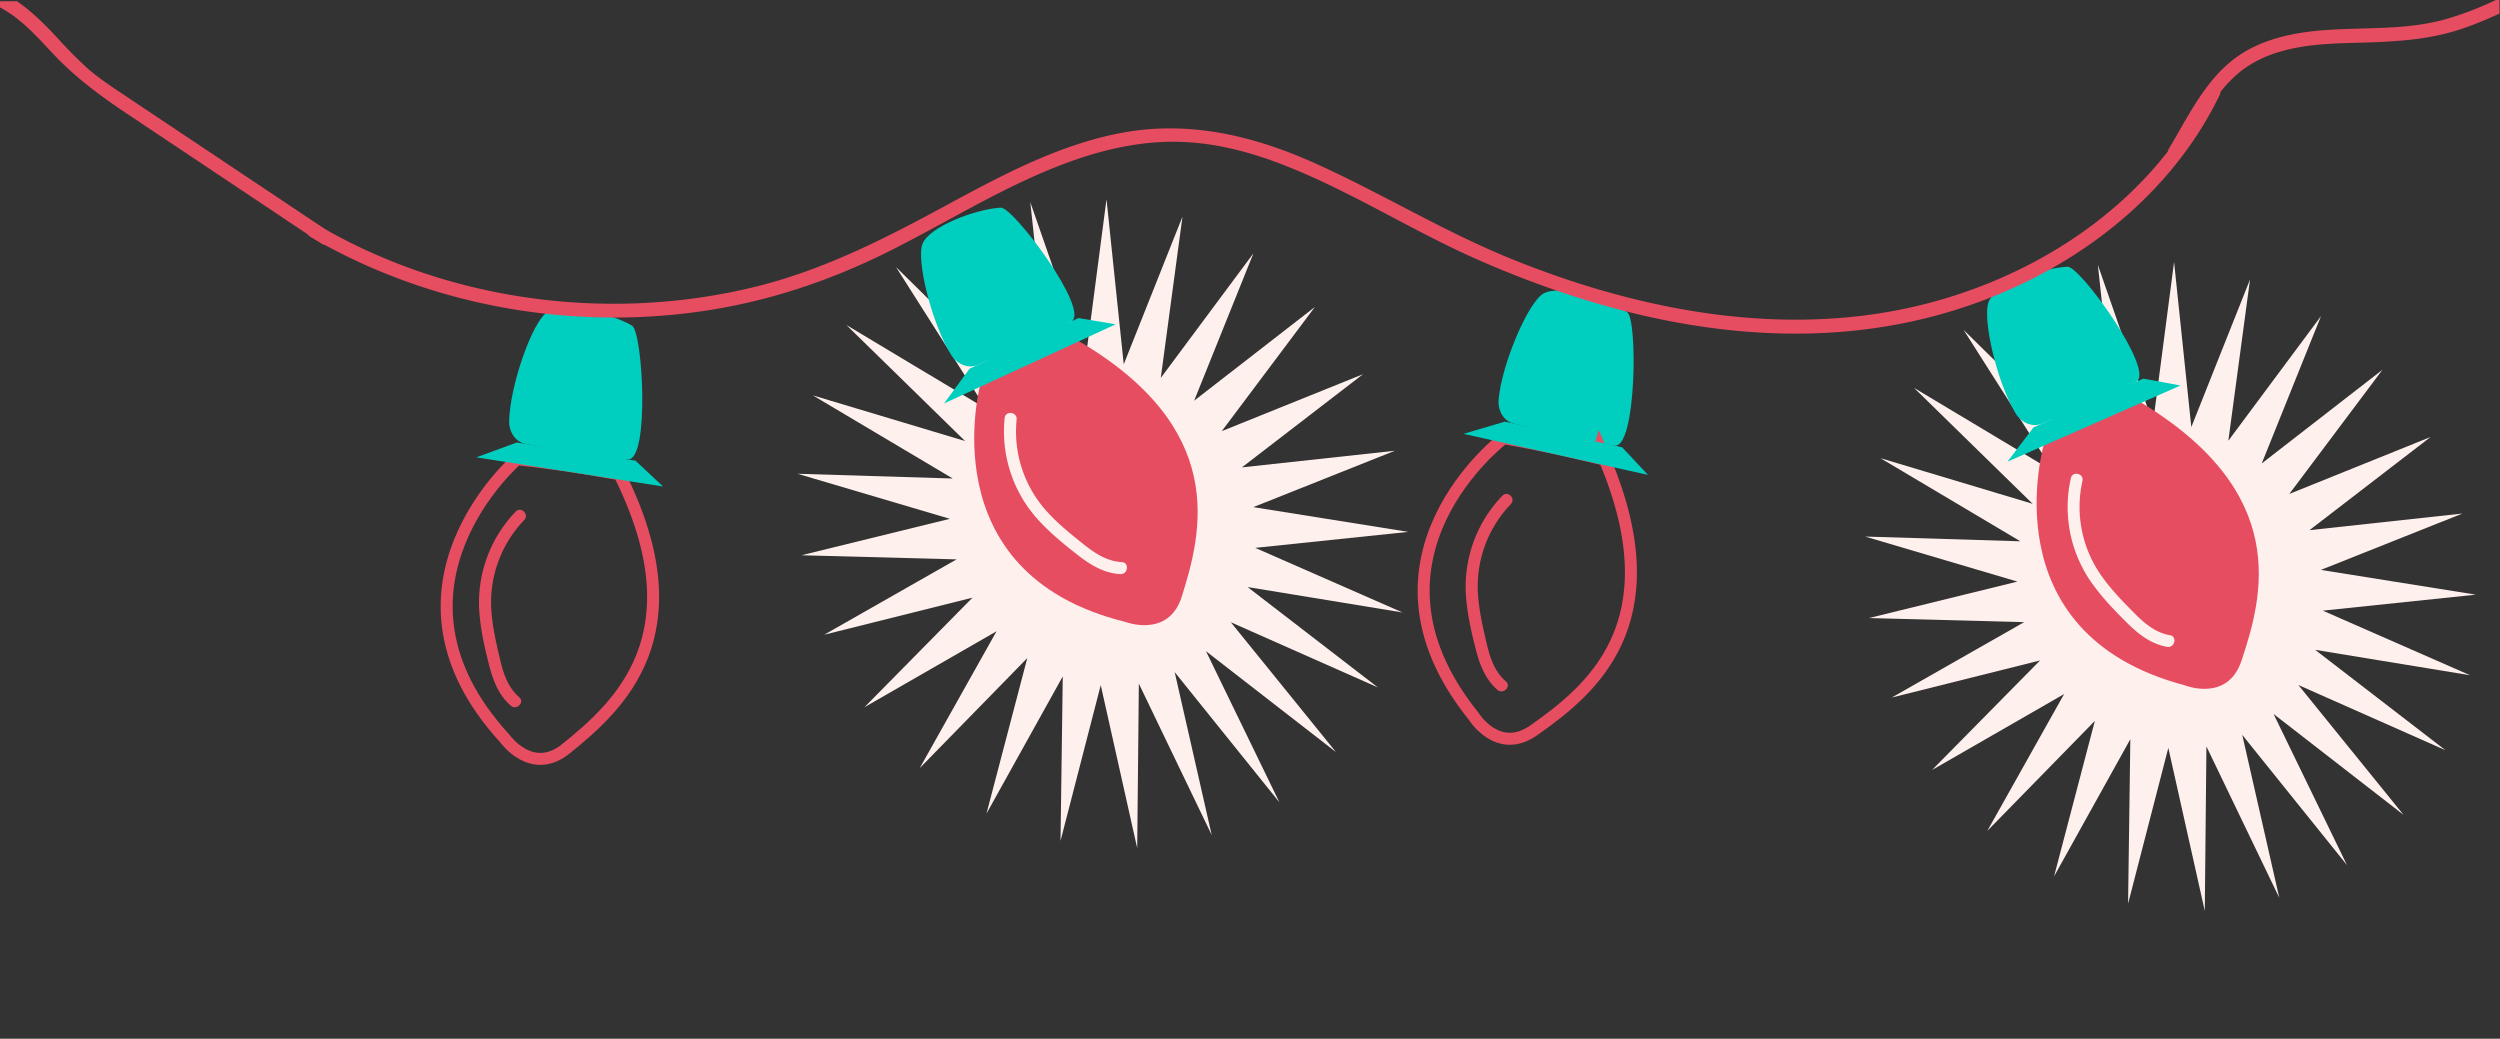 <svg id="Layer_2" data-name="Layer 2" xmlns="http://www.w3.org/2000/svg" viewBox="0 0 1251.13 519.85"><rect x="0" y="0" width="1251.13" height="519.85" fill="#333333" stroke="none"/><title>lights-on</title><polygon points="640.28 401.53 587.87 336.36 606.41 417.9 569.94 342.14 569.12 424.47 550.87 342.87 530.74 420.82 531.86 338.51 493.68 407.18 514.11 329.33 460.28 384.4 498.72 315.92 432.63 353.92 486.68 299.1 412.47 317.65 478.72 279.94 401.07 277.88 475.36 259.64 399.14 237.1 476.81 239.47 406.8 197.87 482.97 220.72 423.58 162.65 493.45 204.54 448.42 133.67 507.61 191.96 479.75 112.74 524.54 183.78 515.61 101.18 543.19 180.49 553.75 99.71 562.38 182.32 591.77 108.43 580.91 189.14 627.28 126.78 597.61 200.53 658.05 153.62 611.43 215.77 682.14 187.26 621.51 233.9 698.05 225.58 627.22 253.79 704.77 266.18 628.18 274.18 701.88 306.51 624.35 293.79 689.56 344.02 615.96 311.4 668.59 376.38 603.54 325.89 640.28 401.53" fill="#fef0ed"/><polygon points="1174.55 432.95 1122.14 367.78 1140.68 449.33 1104.21 373.56 1103.39 455.89 1085.14 374.29 1065 452.24 1066.13 369.93 1027.95 438.6 1048.38 360.76 994.55 415.82 1032.99 347.34 966.9 385.34 1020.95 330.52 946.74 349.08 1012.99 311.36 935.34 309.3 1009.63 291.06 933.41 268.52 1011.08 270.89 941.07 229.29 1017.24 252.14 957.85 194.08 1027.72 235.96 982.68 165.09 1041.88 223.38 1014.02 144.16 1058.81 215.2 1049.88 132.6 1077.46 211.91 1088.02 131.13 1096.65 213.74 1126.04 139.85 1115.18 220.56 1161.55 158.2 1131.88 231.95 1192.32 185.04 1145.7 247.19 1216.41 218.68 1155.78 265.32 1232.32 257 1161.48 285.21 1239.04 297.6 1162.45 305.6 1236.15 337.93 1158.62 325.21 1223.83 375.44 1150.23 342.82 1202.86 407.8 1137.81 357.31 1174.55 432.95" fill="#fef0ed"/><path d="M263.09,221.88c-4.94-.88-8.42-5.76-8.28-11.56,0.45-17.92,11.58-49.39,18.91-54.31,7.74-5.2,31.56.3,42.53,6.63,5.48,3.17,9,67.38-2,67C306.2,229.39,277.53,224.45,263.09,221.88Z" transform="translate(0 0.28)" fill="#00cfbf"/><path d="M258.77,229.54s-75,64.63-6.15,139.75c0,0,13.41,19.06,30.66,5.11C309.66,353.08,350,317.18,310,237.08,310,237.08,285.25,232.33,258.77,229.54Z" transform="translate(0 0.28)" fill="none" stroke="#e64d61" stroke-miterlimit="10" stroke-width="6"/><polygon points="238.35 228.88 258.61 221.46 318.01 230.52 331.81 243.46 238.35 228.88" fill="#00cfbf"/><path d="M490.81,191.17s-26.64,95.34,72.28,119.76c0,0,21.72,8.44,28.36-12.73,10.16-32.36,23.84-84.57-53.84-129.11C537.6,169.1,514.4,178.83,490.81,191.17Z" transform="translate(0 0.28)" fill="#e64d61"/><path d="M489.33,182.34c-4.6,2-10.2-.13-13.29-5-9.55-15.17-17.71-47.54-14.33-55.7,3.57-8.62,26.44-17.23,39.09-18,6.32-.4,44.78,51.14,35.47,56.9C529.39,164.73,502.77,176.49,489.33,182.34Z" transform="translate(0 0.28)" fill="#00cfbf"/><polygon points="472.45 201.92 485.21 184.52 539.69 159.17 558.35 162.3 472.45 201.92" fill="#00cfbf"/><path d="M757.51,211.72c-4.87-1.19-8-6.29-7.52-12.07,1.59-17.86,14.73-48.54,22.36-53,8.06-4.69,31.47,2.32,42,9.35,5.27,3.51,4.62,67.81-6.27,66.75C800.06,222,771.76,215.21,757.51,211.72Z" transform="translate(0 0.28)" fill="#00cfbf"/><path d="M752.52,219s-79,59.69-15.1,139.07c0,0,12.16,19.88,30.27,7.06,27.69-19.59,70.22-52.82,35.42-135.33C803.11,229.82,778.76,223.5,752.52,219Z" transform="translate(0 0.28)" fill="none" stroke="#e64d61" stroke-miterlimit="10" stroke-width="6"/><polygon points="732.4 217.12 753.09 211.01 811.79 223.86 824.73 237.66 732.4 217.12" fill="#00cfbf"/><path d="M258.09,255.73a65.68,65.68,0,0,0-18.34,47.73c0.4,9.77,2.58,19.57,5,29,1.92,7.64,4.78,15.14,10.87,20.43,2.9,2.52,7.16-1.7,4.24-4.24-5.75-5-8-12-9.68-19.23-2-8.51-4-17.22-4.38-26A59.59,59.59,0,0,1,262.33,260C265,257.18,260.76,252.93,258.09,255.73Z" transform="translate(0 0.28)" fill="#e64d61"/><path d="M751.86,247.8a65.68,65.68,0,0,0-18.34,47.73c0.4,9.77,2.58,19.57,5,29,1.92,7.64,4.78,15.14,10.87,20.43,2.9,2.52,7.16-1.7,4.24-4.24-5.75-5-8-12-9.68-19.23-2-8.51-4-17.22-4.38-26A59.59,59.59,0,0,1,756.1,252C758.77,249.25,754.53,245,751.86,247.8Z" transform="translate(0 0.28)" fill="#e64d61"/><path d="M502.78,208.94a65.68,65.68,0,0,0,15,48.89c6.33,7.45,14.09,13.82,21.79,19.81,6.22,4.84,13.09,9,21.14,9.39,3.84,0.2,4.59-5.76.73-6-7.62-.4-13.68-4.57-19.47-9.18-6.84-5.45-13.78-11.08-19.46-17.76a59.59,59.59,0,0,1-13.73-44.47C509.11,205.82,503.16,205.09,502.78,208.94Z" transform="translate(0 0.28)" fill="#fef0ed"/><path d="M1023,221.62s-28.31,94.86,70.17,121c0,0,21.57,8.82,28.58-12.23,10.72-32.18,25.31-84.14-51.58-130C1070.19,200.37,1046.82,209.69,1023,221.62Z" transform="translate(0 0.28)" fill="#e64d61"/><path d="M1021.86,211.76c-4.63,1.92-10.2-.31-13.2-5.27-9.29-15.33-16.87-47.84-13.35-55.94,3.72-8.55,26.74-16.76,39.4-17.34,6.33-.29,43.88,51.91,34.47,57.51C1062.22,194.85,1035.4,206.14,1021.86,211.76Z" transform="translate(0 0.28)" fill="#00cfbf"/><polygon points="1004.65 231.04 1017.71 213.87 1072.63 189.47 1091.22 192.93 1004.65 231.04" fill="#00cfbf"/><path d="M1036.38,239a65.68,65.68,0,0,0,9,50.33c5.4,8.15,12.34,15.4,19.27,22.27,5.6,5.55,11.93,10.47,19.88,11.84,3.79,0.66,5.25-5.17,1.43-5.83-7.51-1.3-13-6.17-18.24-11.44-6.15-6.23-12.36-12.64-17.21-20a59.59,59.59,0,0,1-8.34-45.79C1043,236.7,1037.21,235.25,1036.38,239Z" transform="translate(0 0.28)" fill="#fef0ed"/><path d="M1232,0l-0.78.21a4.62,4.62,0,0,1-3.4-.21H9.26a5.1,5.1,0,0,1-2,.39H0q0.13,6,.17,12l0,0.28A5.16,5.16,0,0,1,.23,14c0,0.9,0,1.81,0,2.71A5.28,5.28,0,0,1,0,18.38V519.57H1251.13V13.83q-0.18-6.91-.22-13.83H1232Z" transform="translate(0 0.28)" fill="none"/><path d="M1104.8,43.66c-27,55.55-81.44,92.67-140.26,107.91-69.45,18-143.05,4.18-208.41-22.38-33.81-13.74-64.86-32.85-98.08-47.79-31-13.93-63.42-21.57-97.28-15.09-32.18,6.15-61.46,22.25-90,37.67-29.87,16.15-59.76,31.16-92.93,39.29-65.34,16-136.37,9.24-197.24-19.56-7.41-3.51-14.65-7.35-21.73-11.47-3.9-2.27-7.43,3.78-3.53,6,58.12,33.8,127.3,46.68,193.81,37.54,33.56-4.61,65.5-15.15,95.74-30.28,30.88-15.46,60.34-34.38,93.11-45.77,15.83-5.5,32.35-9.07,49.16-9.07,17.95,0,35.49,4.22,52.23,10.49,34.36,12.87,65.46,33.14,99,48,65.66,29.1,139.57,46.35,211.25,32.89,59.31-11.14,116.57-43.75,150-94.94a182.51,182.51,0,0,0,11.25-19.93C1112.81,43.16,1106.78,39.61,1104.8,43.66Z" transform="translate(0 0.28)" fill="#e64d61"/><path d="M164.4,115.54L65.71,49.66c-7.42-5-15-9.75-21.77-15.62A217.75,217.75,0,0,1,28.31,18.25c-6.17-6.59-12.58-13-20-18a5.55,5.55,0,0,1-1.06.1H0c0,1,0,2.08.06,3.12C10.42,8.93,18.46,18,26.41,26.48c11.26,12,23.75,21.21,37.43,30.34l97,64.76C164.62,124.09,168.13,118,164.4,115.54Z" transform="translate(0 0.28)" fill="#e64d61"/><path d="M1249.07-.28a163,163,0,0,1-25,9.57c-19.81,5.61-40.14,4-60.44,5.5-16.13,1.16-32.83,4.61-45.89,14.68-14.56,11.23-23,29.11-32.25,44.56-2.32,3.88,3.73,7.4,6,3.53,9.2-15.39,17.68-34.21,33.07-44.45,14.81-9.85,33.24-11.36,50.52-11.85,19-.54,37.62-0.81,55.88-6.77a180.3,180.3,0,0,0,19.93-8q-0.05-3.41-.07-6.81h-1.83Z" transform="translate(0 0.28)" fill="#e64d61"/></svg>